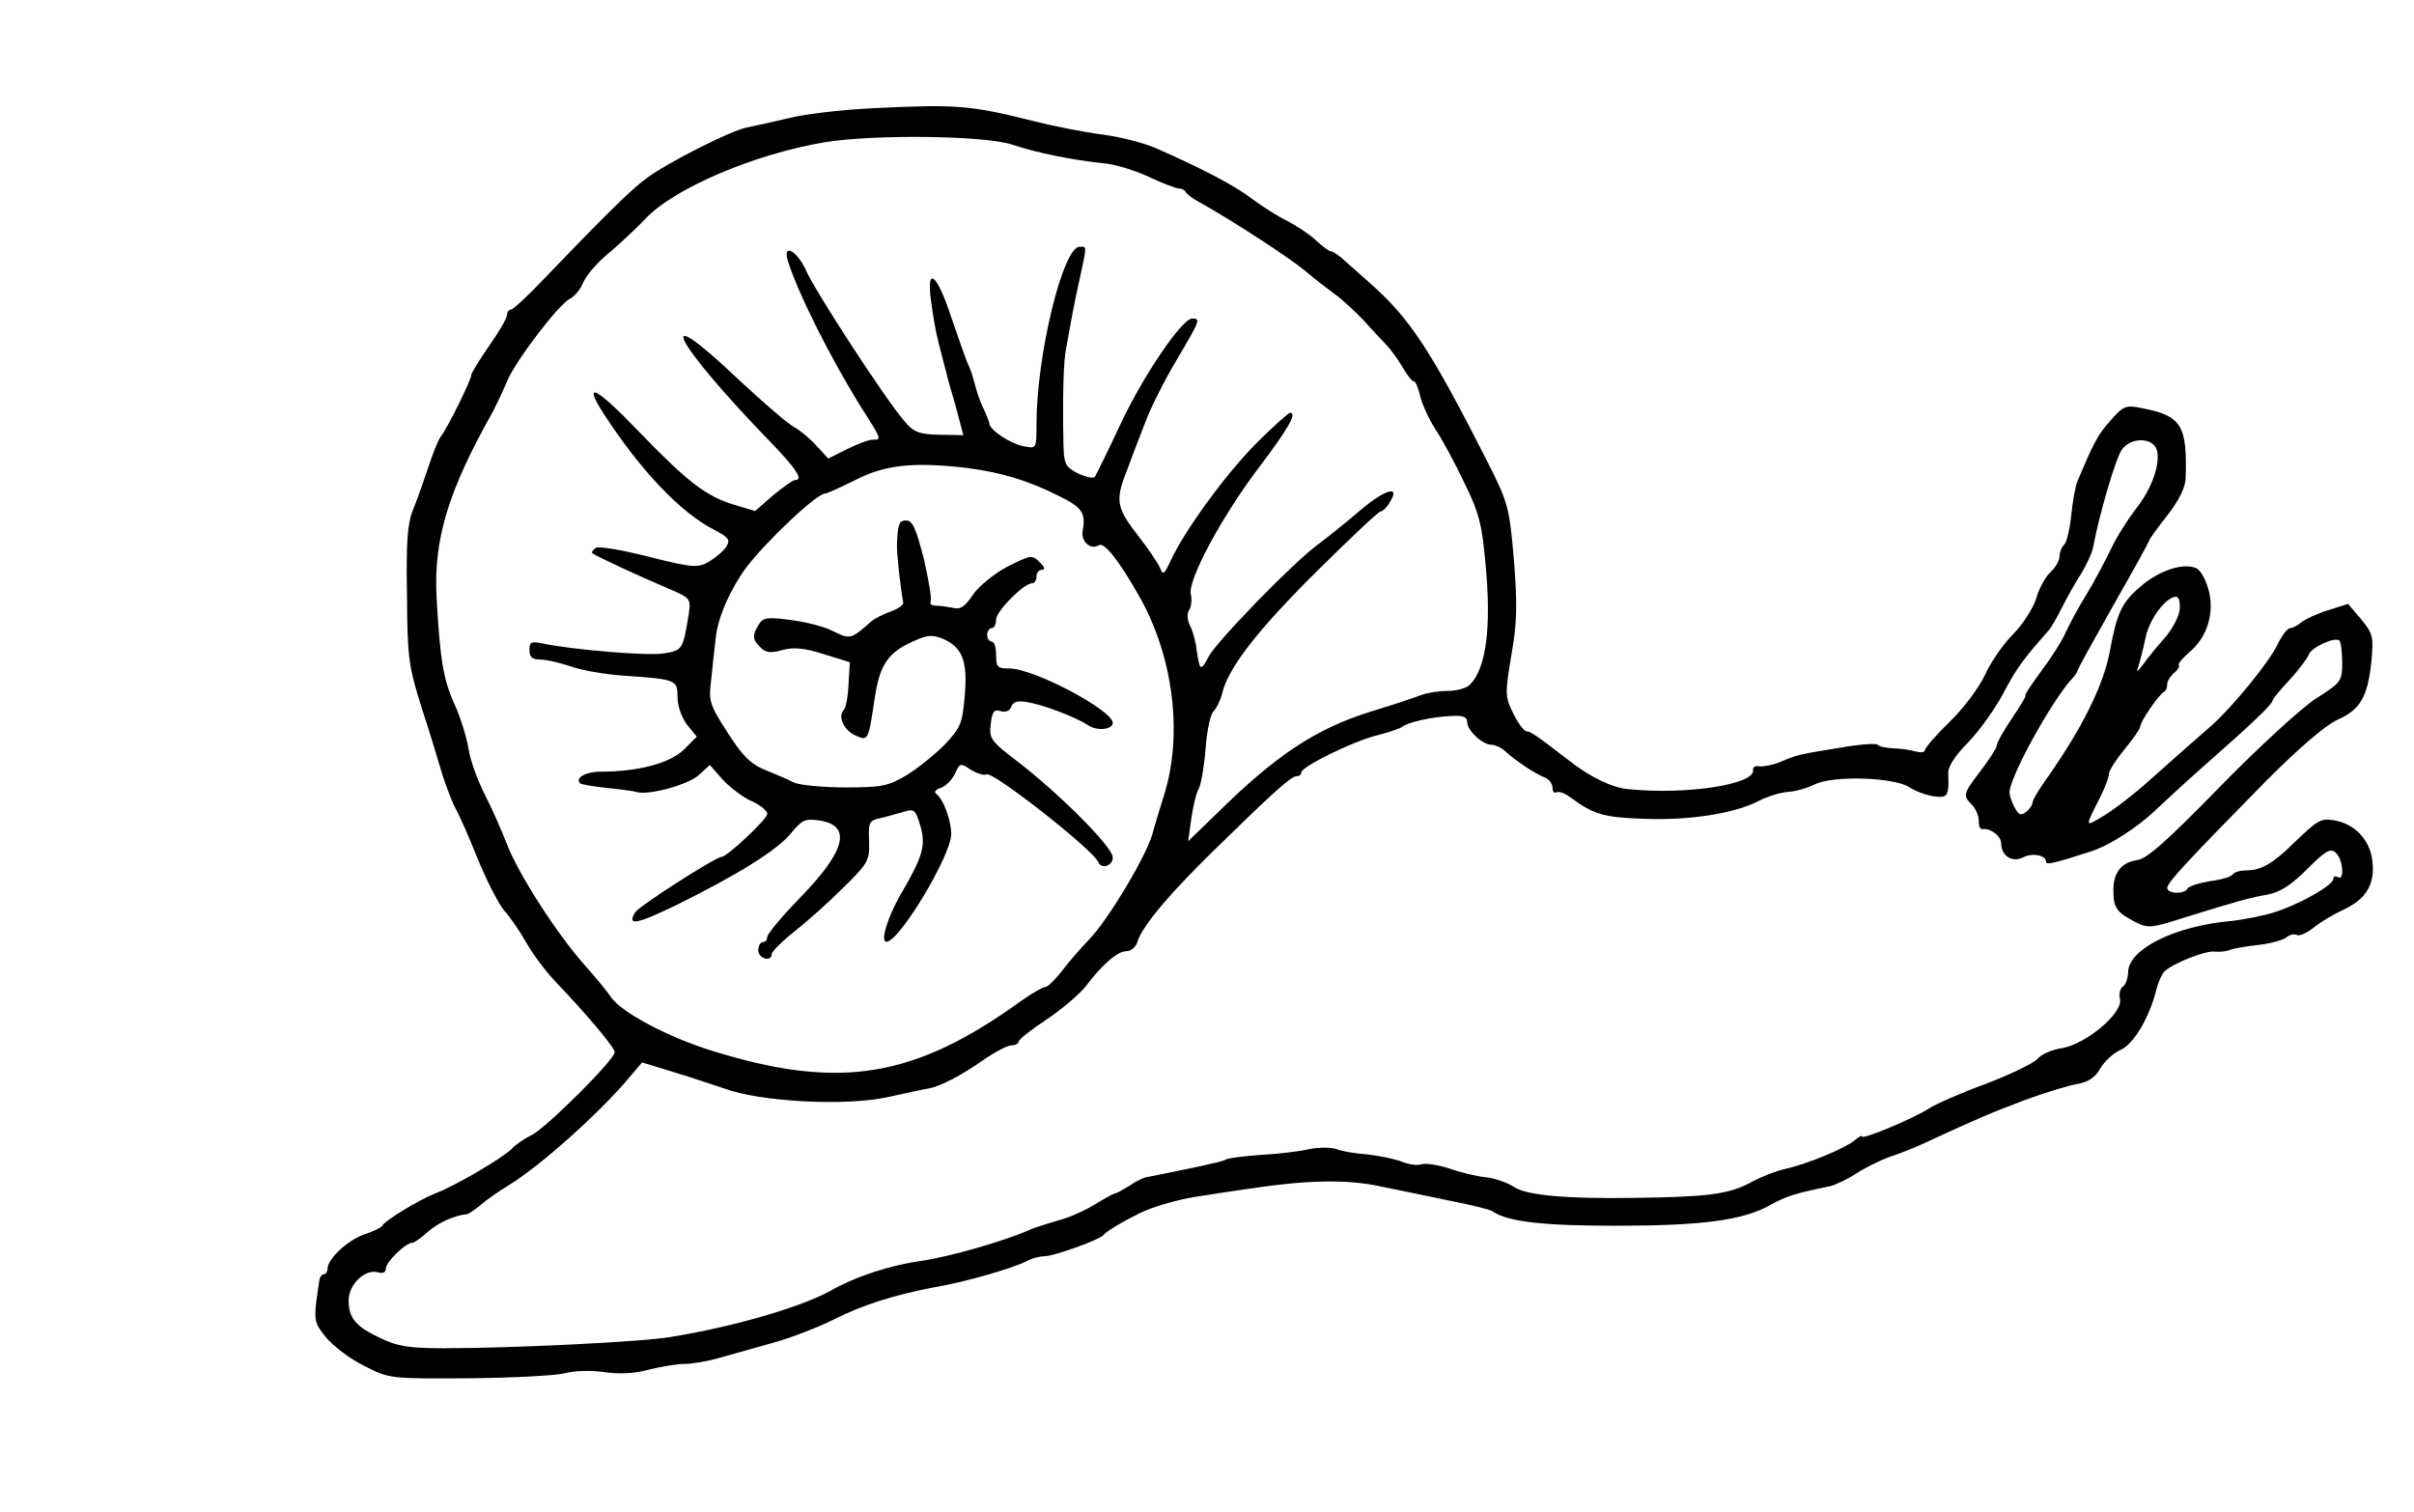 <?xml version="1.0" standalone="no"?>
<!DOCTYPE svg PUBLIC "-//W3C//DTD SVG 20010904//EN"
 "http://www.w3.org/TR/2001/REC-SVG-20010904/DTD/svg10.dtd">
<svg version="1.0" xmlns="http://www.w3.org/2000/svg"
 width="538pt" height="337pt" viewBox="0 0 538 337"
 preserveAspectRatio="xMidYMid meet">
<g transform="translate(0,337) scale(0.1,-0.1)"
fill="#000000" stroke="none">
<path d="M1950 3129 c-69 -3 -155 -13 -191 -22 -37 -9 -79 -18 -94 -21 -34 -6
-179 -79 -225 -114 -34 -25 -92 -82 -229 -225 -35 -37 -68 -67 -72 -67 -5 0
-9 -5 -9 -12 0 -7 -18 -38 -40 -69 -22 -32 -40 -61 -40 -66 0 -10 -53 -118
-67 -135 -6 -7 -18 -38 -28 -68 -10 -30 -25 -73 -34 -95 -13 -31 -16 -72 -14
-190 1 -139 3 -158 32 -250 18 -55 39 -125 48 -155 10 -30 23 -64 30 -75 6
-11 28 -60 48 -110 20 -49 47 -101 59 -115 13 -14 35 -46 50 -73 15 -26 44
-64 64 -85 69 -72 132 -147 132 -157 0 -17 -152 -168 -185 -185 -17 -8 -37
-22 -45 -31 -20 -20 -125 -82 -170 -99 -38 -15 -113 -61 -118 -72 -2 -4 -19
-12 -39 -19 -37 -12 -82 -54 -83 -76 0 -7 -4 -13 -8 -13 -5 0 -9 -6 -10 -12
-14 -92 -14 -93 14 -128 15 -19 53 -48 85 -64 57 -29 57 -29 234 -28 97 1 193
6 213 11 21 6 59 7 87 3 33 -5 67 -4 100 5 28 7 64 13 80 13 17 0 53 6 80 14
28 8 82 23 121 34 39 11 98 34 130 50 67 34 138 56 227 73 67 11 181 44 209
60 10 5 26 9 36 9 21 0 123 37 131 47 6 8 39 28 81 49 30 15 94 33 135 38 17
3 64 10 105 16 131 20 220 22 295 6 39 -8 108 -22 155 -32 47 -9 90 -20 95
-23 33 -24 112 -33 275 -33 194 0 284 12 345 46 36 20 55 26 133 42 13 3 40
16 60 29 20 13 53 29 72 36 19 6 58 21 85 34 110 51 143 65 220 94 44 16 96
32 115 35 24 4 40 15 51 35 9 15 29 34 45 41 30 13 65 74 80 135 4 16 12 34
18 40 19 18 92 47 112 44 10 -1 26 0 34 4 8 3 37 8 64 11 27 3 55 11 62 17 7
6 17 8 23 5 5 -3 22 4 38 17 15 12 45 30 65 39 52 24 72 58 65 111 -6 47 -41
82 -87 89 -28 4 -34 1 -90 -53 -45 -44 -71 -59 -104 -59 -14 0 -27 -4 -30 -9
-3 -5 -26 -12 -51 -15 -24 -4 -47 -11 -50 -17 -8 -13 -45 -11 -45 2 0 12 47
62 221 239 74 74 132 124 159 136 50 22 67 51 75 130 5 55 4 61 -23 94 l-29
34 -44 -14 c-24 -7 -51 -20 -60 -27 -8 -7 -20 -13 -25 -13 -6 0 -18 -16 -28
-36 -17 -38 -102 -141 -146 -180 -14 -12 -36 -32 -49 -43 -14 -12 -53 -47 -88
-78 -34 -31 -81 -67 -104 -81 -44 -26 -44 -29 -6 46 9 19 17 40 17 47 0 7 16
32 35 55 19 23 35 46 35 51 0 11 42 72 53 77 4 2 7 9 7 17 0 7 7 18 15 25 9 7
13 15 11 18 -3 2 8 15 24 29 40 33 57 91 41 142 -6 21 -18 42 -27 45 -30 12
-82 -6 -122 -40 -43 -36 -54 -59 -70 -146 -14 -76 -63 -173 -139 -281 -18 -25
-33 -50 -33 -55 0 -5 -6 -15 -14 -21 -12 -10 -17 -8 -27 11 -7 13 -12 29 -10
37 9 46 92 194 135 244 9 9 16 19 16 22 0 3 36 68 80 146 44 77 80 142 80 145
0 2 18 27 40 55 26 33 40 62 41 82 4 119 -9 140 -96 157 -37 8 -42 6 -72 -28
-28 -31 -38 -51 -74 -137 -4 -11 -10 -44 -13 -74 -3 -30 -10 -59 -15 -64 -6
-6 -11 -18 -11 -27 0 -9 -9 -25 -20 -35 -11 -10 -26 -37 -32 -59 -7 -22 -30
-58 -51 -79 -22 -22 -50 -62 -63 -91 -13 -28 -48 -75 -79 -105 -30 -29 -55
-58 -55 -63 0 -5 -9 -6 -20 -3 -11 3 -34 7 -50 7 -17 1 -33 4 -35 8 -3 4 -42
1 -87 -7 -92 -15 -92 -15 -132 -32 -15 -6 -36 -10 -45 -9 -9 2 -15 -2 -14 -8
6 -32 -147 -56 -277 -43 -37 3 -86 27 -132 63 -74 57 -87 66 -96 66 -5 0 -19
18 -29 39 -19 38 -19 44 -5 129 13 73 14 113 6 214 -10 117 -13 127 -56 213
-130 256 -175 325 -267 406 -25 22 -53 47 -62 55 -9 7 -19 14 -23 14 -4 0 -19
11 -34 25 -15 14 -43 32 -62 42 -19 9 -54 31 -77 48 -40 31 -111 68 -215 114
-27 12 -81 26 -120 31 -40 5 -111 19 -158 31 -136 34 -169 37 -350 28z m305
-81 c56 -19 137 -35 205 -42 25 -2 70 -16 100 -30 30 -14 60 -26 67 -26 6 0
13 -3 15 -7 2 -5 15 -15 30 -23 72 -40 201 -124 236 -153 21 -18 51 -41 66
-52 16 -11 45 -38 65 -59 20 -22 43 -47 52 -56 9 -10 25 -31 35 -49 10 -17 21
-31 25 -31 4 0 10 -15 14 -32 4 -18 19 -51 33 -73 15 -22 44 -76 65 -120 34
-69 40 -94 48 -185 13 -140 1 -230 -35 -266 -8 -8 -30 -14 -50 -14 -19 0 -45
-4 -58 -9 -13 -5 -63 -22 -113 -37 -124 -39 -211 -97 -343 -227 l-64 -62 7 50
c4 28 11 58 17 68 5 10 12 50 15 90 3 40 11 77 18 82 6 6 15 24 19 40 13 56
78 140 212 273 73 72 136 132 141 132 4 0 14 9 20 20 25 39 -8 31 -65 -17 -31
-27 -74 -61 -94 -76 -54 -39 -227 -217 -244 -250 -18 -34 -20 -33 -27 14 -2
19 -9 44 -15 55 -6 12 -7 26 -2 34 5 8 7 24 4 35 -8 31 70 176 154 286 65 86
83 119 67 119 -3 0 -37 -30 -74 -67 -68 -68 -161 -195 -192 -263 -15 -31 -17
-33 -24 -15 -5 11 -26 42 -47 69 -50 64 -53 80 -27 146 11 30 30 80 42 110 11
30 42 92 69 137 53 90 54 93 35 93 -23 0 -111 -130 -162 -240 -27 -58 -52
-108 -55 -113 -4 -4 -20 0 -38 8 -28 15 -31 20 -32 68 -2 103 0 183 6 210 3
16 7 38 9 50 2 12 10 55 19 95 19 88 19 82 2 82 -37 0 -96 -242 -96 -395 0
-55 0 -55 -27 -50 -30 5 -78 37 -78 51 -1 5 -6 18 -11 29 -6 11 -15 34 -19 50
-10 37 -10 36 -20 59 -4 10 -20 55 -35 99 -32 98 -56 116 -45 36 4 -30 11 -72
17 -94 6 -22 11 -44 13 -50 1 -5 3 -12 4 -15 0 -3 9 -35 20 -72 l18 -68 -54 1
c-46 1 -57 6 -78 31 -43 50 -199 290 -219 336 -20 44 -53 61 -40 20 23 -73 96
-218 164 -327 46 -72 45 -71 25 -71 -9 0 -35 -10 -57 -21 l-42 -21 -26 28
c-14 16 -37 35 -50 42 -14 7 -70 56 -125 107 -195 185 -145 84 70 -138 61 -63
76 -87 57 -87 -5 0 -27 -16 -49 -34 l-40 -35 -47 14 c-63 19 -105 52 -213 164
-95 99 -126 114 -77 38 81 -125 171 -220 246 -258 32 -17 36 -22 27 -37 -6
-10 -24 -25 -39 -34 -25 -14 -34 -14 -134 11 -58 15 -112 24 -118 20 -7 -5
-10 -10 -8 -12 7 -6 106 -52 168 -78 51 -22 52 -23 47 -58 -13 -79 -14 -80
-53 -87 -34 -7 -208 8 -274 22 -24 5 -28 3 -28 -15 0 -15 6 -21 24 -21 13 0
43 -7 67 -15 24 -9 77 -18 119 -21 117 -8 120 -9 120 -48 0 -19 9 -45 21 -61
l22 -27 -29 -29 c-31 -30 -101 -49 -186 -49 -33 0 -57 -14 -45 -26 2 -2 28 -7
58 -10 30 -3 60 -7 67 -9 25 -9 117 16 140 38 l24 22 29 -33 c17 -18 46 -40
65 -48 18 -8 34 -21 34 -28 0 -12 -90 -96 -102 -96 -13 0 -183 -109 -192 -123
-20 -32 3 -27 92 16 139 69 224 122 255 160 25 30 31 33 65 28 71 -12 56 -68
-44 -171 -41 -42 -74 -82 -74 -88 0 -7 -4 -12 -10 -12 -5 0 -10 -8 -10 -18 0
-19 30 -27 30 -8 1 6 24 29 52 51 28 22 77 66 108 97 55 54 58 60 57 103 -2
41 0 46 23 51 14 3 37 10 52 14 26 8 28 6 39 -30 13 -44 6 -69 -44 -154 -29
-51 -46 -106 -31 -105 29 1 144 193 144 240 0 30 -18 80 -34 90 -5 4 0 10 11
13 11 4 25 18 31 31 11 25 13 25 36 9 14 -8 29 -13 35 -10 13 8 239 -169 249
-196 7 -16 32 -8 32 11 0 23 -117 140 -210 212 -62 47 -66 53 -62 85 3 28 8
34 22 29 11 -3 20 0 24 10 4 11 14 14 36 10 36 -6 107 -33 136 -52 20 -13 54
-9 54 6 -2 29 -176 121 -230 121 -27 0 -30 3 -30 30 0 17 -4 30 -10 30 -5 0
-10 7 -10 15 0 8 5 15 10 15 6 0 10 9 10 19 0 19 62 81 80 81 6 0 10 7 10 15
0 8 5 15 12 15 8 0 6 7 -5 17 -17 17 -20 16 -72 -10 -30 -16 -64 -44 -77 -63
-17 -26 -28 -33 -43 -29 -11 2 -28 5 -38 5 -10 0 -16 4 -13 9 3 5 -4 47 -15
95 -17 66 -25 86 -39 86 -16 0 -19 -7 -21 -52 -1 -20 8 -99 14 -131 1 -5 -11
-14 -28 -20 -16 -6 -35 -15 -42 -21 -48 -42 -47 -42 -90 -21 -16 8 -57 19 -90
23 -53 7 -62 6 -72 -10 -15 -24 -14 -34 4 -51 11 -12 23 -13 48 -6 25 7 49 5
93 -9 l58 -18 -3 -49 c-1 -28 -6 -54 -11 -58 -13 -14 0 -44 26 -56 29 -13 29
-13 43 80 11 76 29 104 85 129 32 15 43 16 68 6 43 -19 55 -50 48 -127 -5 -61
-9 -71 -45 -109 -22 -22 -60 -53 -85 -68 -40 -24 -55 -27 -136 -27 -50 0 -102
5 -115 11 -13 7 -42 19 -64 28 -32 13 -51 32 -84 84 -40 62 -42 70 -36 117 3
28 7 69 10 92 4 45 32 109 68 158 45 59 157 165 176 165 4 0 35 14 67 30 66
34 129 41 249 27 77 -10 137 -28 206 -63 51 -25 59 -38 52 -76 -5 -25 18 -45
36 -33 12 7 44 -33 90 -114 76 -134 98 -308 55 -444 -9 -29 -21 -68 -26 -87
-16 -53 -98 -189 -139 -232 -20 -21 -49 -54 -63 -73 -15 -19 -31 -35 -37 -35
-5 0 -29 -14 -52 -30 -239 -173 -405 -200 -687 -113 -101 31 -204 86 -228 120
-9 14 -36 46 -59 72 -60 67 -148 203 -173 269 -12 31 -35 83 -51 114 -16 32
-32 77 -35 100 -4 24 -17 67 -30 96 -26 57 -33 99 -41 239 -7 130 25 237 124
413 10 19 25 51 33 70 17 43 115 172 140 184 10 5 24 21 30 37 7 16 33 46 58
66 25 21 61 55 80 75 63 68 244 145 400 171 110 18 355 15 417 -5z m2553 -686
c5 -33 -15 -86 -50 -129 -16 -21 -41 -60 -54 -88 -13 -27 -37 -72 -54 -100
-17 -27 -37 -65 -46 -84 -8 -19 -33 -58 -55 -87 -22 -30 -38 -54 -35 -54 3 0
-11 -23 -30 -51 -19 -28 -34 -55 -34 -61 0 -5 -16 -30 -35 -55 -40 -52 -41
-56 -20 -77 8 -8 15 -24 15 -35 0 -12 3 -20 8 -19 17 3 42 -15 42 -32 0 -28
25 -43 49 -31 20 11 51 5 51 -10 0 -7 16 -4 99 23 44 14 107 55 151 98 20 19
69 64 110 100 100 88 145 131 145 139 0 3 17 24 38 46 20 22 39 47 42 55 5 17
60 42 69 32 3 -3 6 -25 6 -48 0 -42 -2 -45 -57 -80 -32 -20 -129 -109 -215
-197 -117 -120 -164 -162 -185 -164 -35 -5 -53 -28 -53 -67 0 -39 7 -49 47
-70 31 -16 36 -15 115 10 113 35 137 42 181 50 28 5 53 21 88 56 41 41 52 48
64 38 17 -14 21 -65 5 -55 -5 3 -10 2 -10 -4 0 -14 -74 -56 -130 -74 -25 -8
-70 -17 -100 -20 -121 -11 -224 -61 -227 -112 0 -15 -6 -31 -12 -34 -6 -4 -9
-17 -6 -29 5 -31 -76 -99 -129 -108 -22 -3 -47 -14 -55 -24 -9 -10 -61 -35
-116 -56 -55 -20 -111 -45 -125 -54 -33 -22 -150 -71 -150 -63 0 3 -8 -1 -17
-9 -22 -18 -107 -53 -153 -63 -19 -4 -56 -18 -81 -32 -48 -25 -96 -31 -264
-33 -146 -2 -232 6 -260 24 -15 10 -43 20 -63 22 -21 2 -58 11 -83 20 -25 8
-53 12 -61 9 -8 -3 -28 -1 -44 6 -16 6 -50 13 -77 16 -26 2 -57 7 -69 12 -12
4 -39 4 -59 0 -21 -5 -69 -11 -108 -13 -39 -3 -75 -7 -80 -11 -9 -5 -76 -19
-177 -39 -6 -1 -23 -9 -37 -19 -15 -9 -29 -17 -32 -17 -3 0 -23 -11 -44 -24
-21 -13 -58 -30 -82 -36 -24 -7 -53 -16 -64 -21 -56 -25 -178 -60 -240 -69
-71 -10 -146 -34 -206 -68 -66 -36 -217 -80 -355 -102 -64 -11 -353 -25 -504
-25 -77 0 -104 4 -141 22 -56 26 -72 45 -72 85 0 35 37 71 66 62 10 -3 17 0
17 9 0 14 44 57 59 57 4 0 20 11 34 24 21 19 58 37 89 40 3 1 17 10 30 21 13
11 41 31 63 44 70 43 203 162 268 240 l28 33 72 -22 c40 -12 89 -29 111 -36
80 -30 272 -40 366 -19 41 9 82 18 90 19 27 5 74 30 121 63 26 18 54 33 63 33
9 0 16 4 16 8 0 5 28 27 63 50 34 23 73 56 87 74 38 50 71 78 91 78 10 0 21
10 24 21 12 37 73 109 180 213 129 126 163 156 175 156 6 0 10 3 10 8 0 13
112 68 165 82 28 7 55 16 60 20 15 11 65 22 108 24 28 2 37 -2 37 -14 0 -18
34 -50 54 -50 8 0 21 -6 28 -12 22 -21 71 -54 91 -61 9 -3 17 -14 17 -22 0 -9
4 -14 9 -11 5 3 19 -2 32 -12 52 -38 75 -44 163 -47 101 -4 203 12 256 40 19
10 49 19 65 20 17 1 44 9 60 17 42 20 176 16 211 -7 14 -9 39 -18 55 -20 30
-4 33 1 31 52 -1 14 17 41 45 69 25 26 61 76 79 111 29 55 45 76 99 137 6 6
19 29 30 51 11 22 30 56 43 76 12 20 25 47 27 60 14 74 50 197 64 217 22 30
75 27 79 -6z m50 -349 c-1 -16 -16 -44 -32 -63 -17 -19 -39 -46 -49 -60 -14
-19 -17 -20 -11 -5 3 11 11 40 16 65 9 42 46 90 68 90 6 0 9 -12 8 -27z"/>
</g>
</svg>
